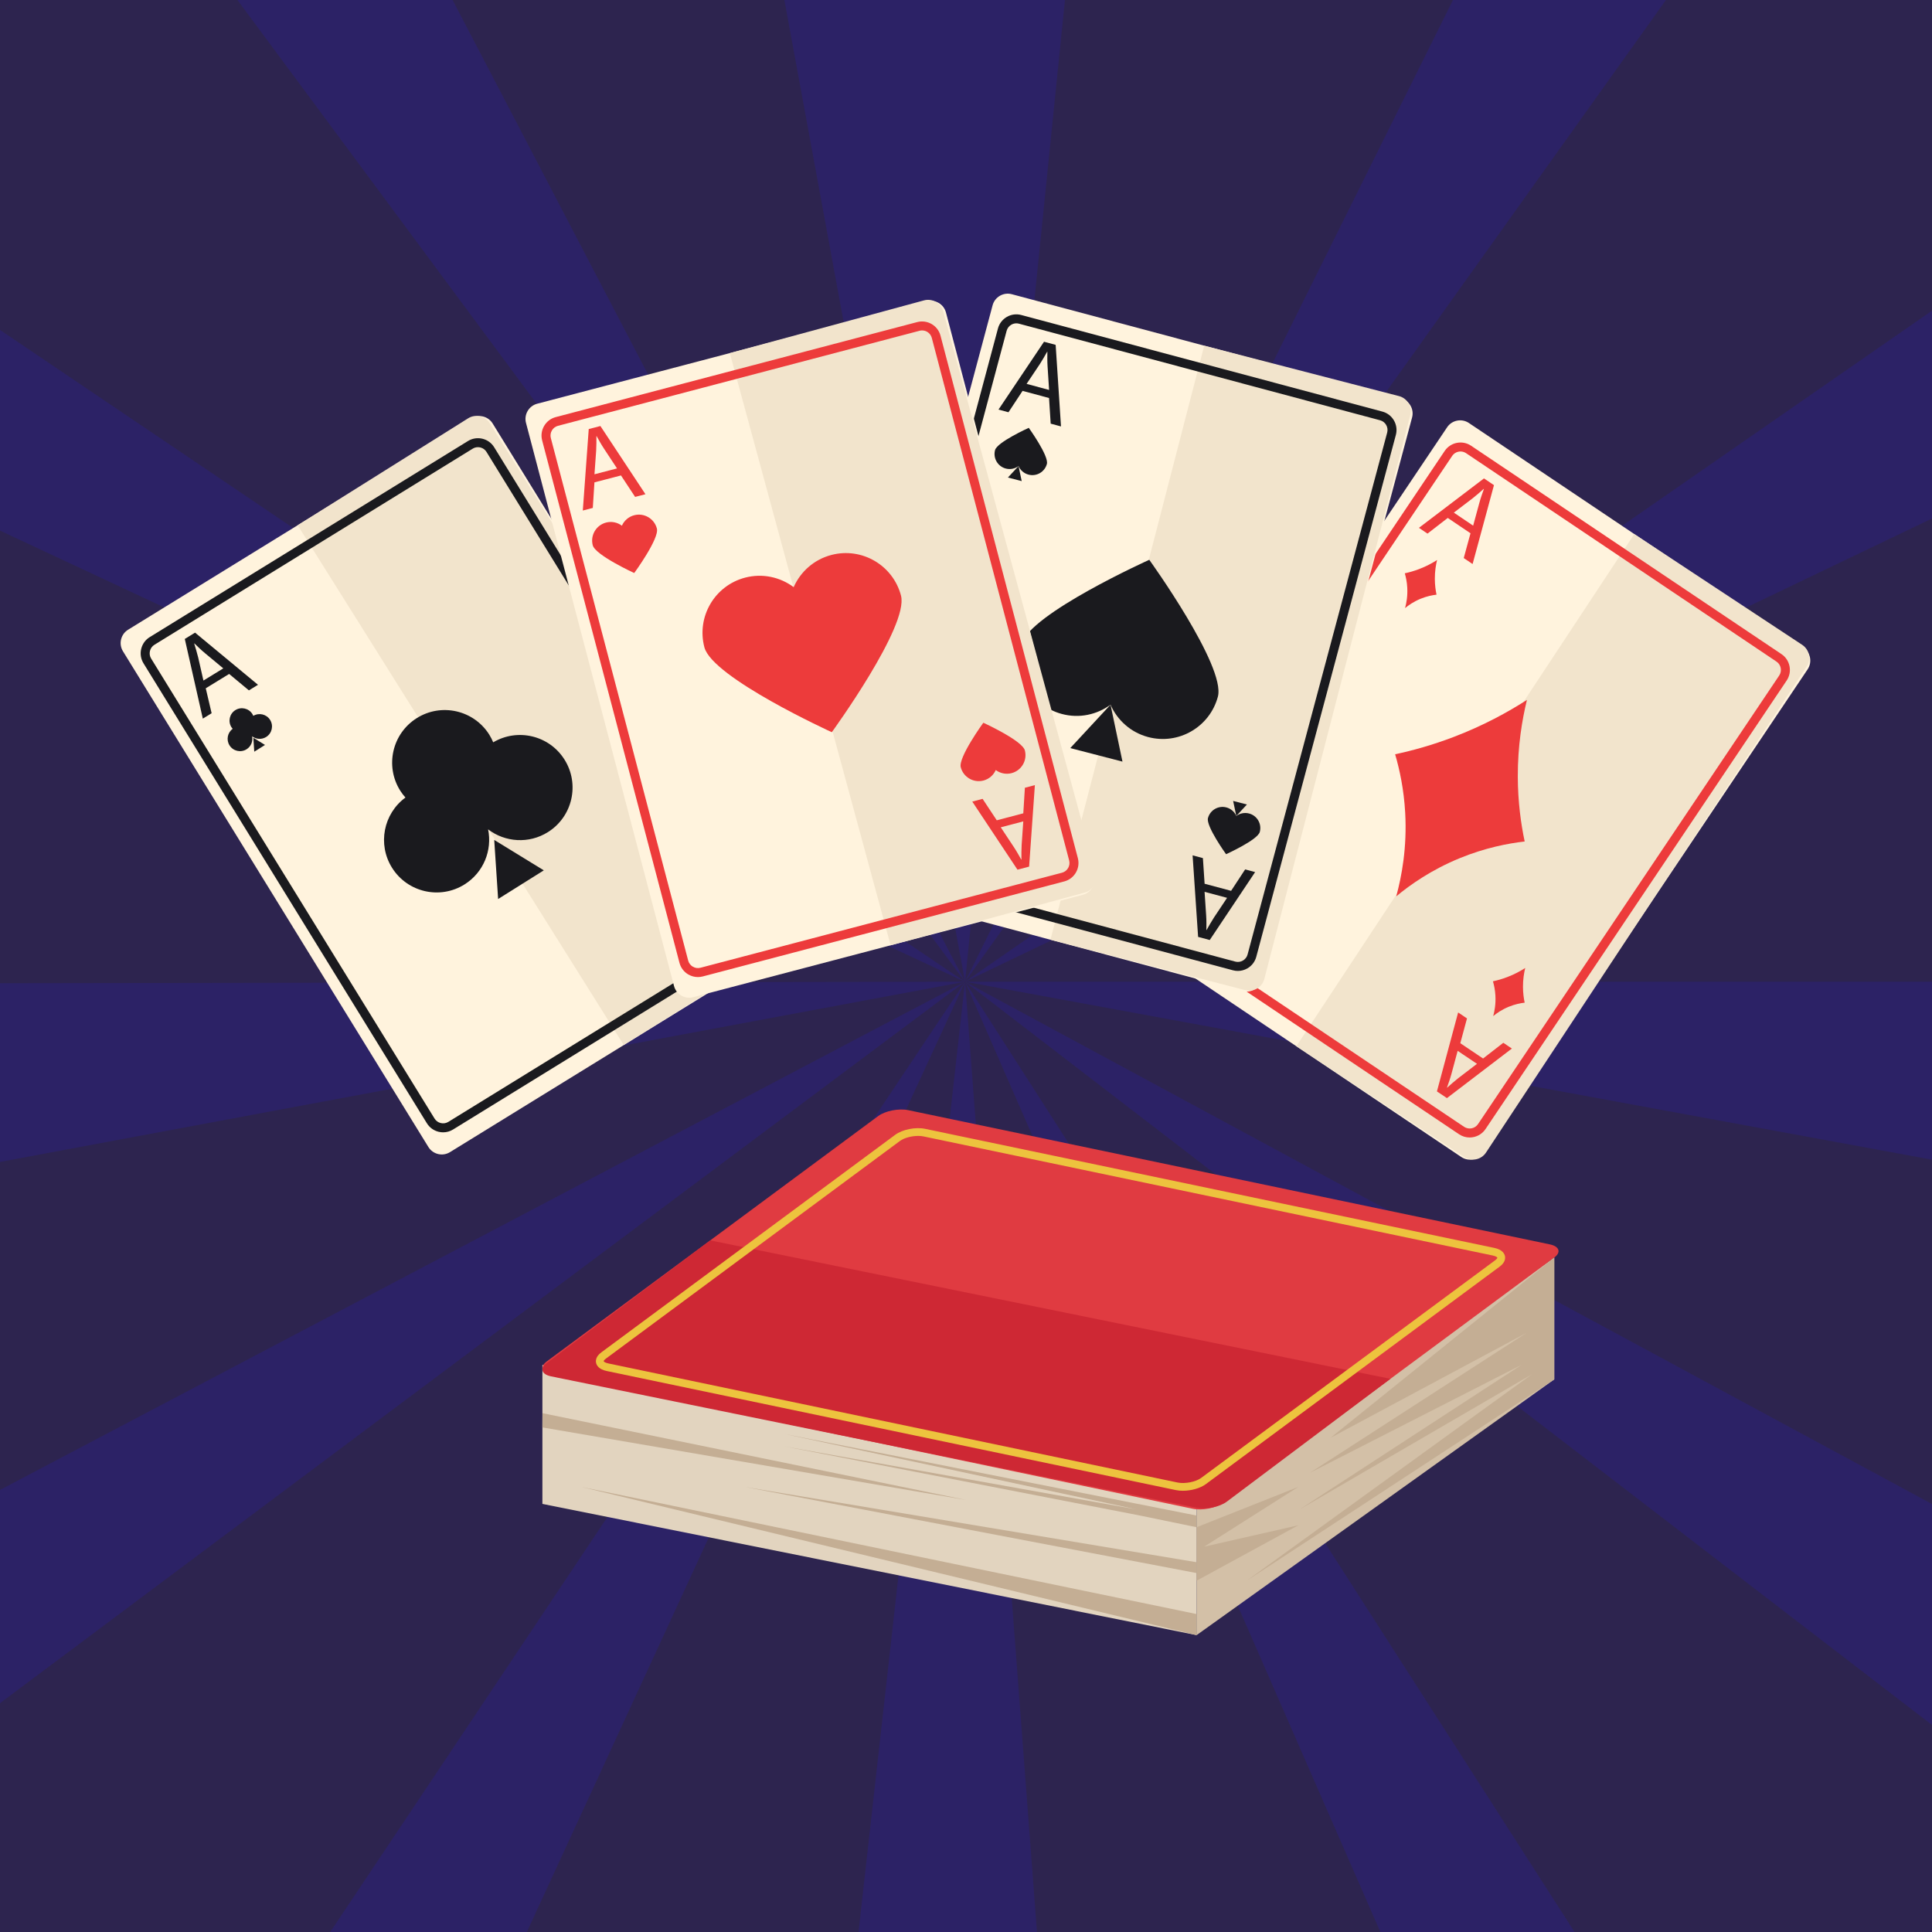 <?xml version="1.0" encoding="utf-8"?>
<!-- Generator: Adobe Illustrator 27.5.0, SVG Export Plug-In . SVG Version: 6.00 Build 0)  -->
<svg version="1.1" id="Ñëîé_1" xmlns="http://www.w3.org/2000/svg" xmlns:xlink="http://www.w3.org/1999/xlink" x="0px" y="0px"
	 viewBox="0 0 500 500" style="enable-background:new 0 0 500 500;" xml:space="preserve">
<g>
	<defs>
		<rect id="SVGID_1_" width="500" height="500"/>
	</defs>
	<use xlink:href="#SVGID_1_"  style="overflow:visible;fill:#2D244F;"/>
	<clipPath id="SVGID_00000064316900112285763060000009772621418559433883_">
		<use xlink:href="#SVGID_1_"  style="overflow:visible;"/>
	</clipPath>
	<g style="clip-path:url(#SVGID_00000064316900112285763060000009772621418559433883_);">
		<polygon style="fill:#2C2266;" points="410.395,-69.144 249.755,254.071 461.474,-42.484 		"/>
		<polygon style="fill:#2C2266;" points="543.828,49.993 249.755,254.071 576.081,97.738 		"/>
		<polygon style="fill:#2C2266;" points="249.755,254.071 562.826,254.071 562.826,311.689 		"/>
		<polygon style="fill:#2C2266;" points="562.991,423.266 249.755,254.071 536.331,474.345 		"/>
		<polygon style="fill:#2C2266;" points="443.854,556.698 249.755,254.071 396.109,588.952 		"/>
		<polygon style="fill:#2C2266;" points="249.755,254.071 281.613,-59 192.137,-59 		"/>
		<polygon style="fill:#2C2266;" points="81.043,-69.144 249.755,254.104 29.963,-42.484 		"/>
		<polygon style="fill:#2C2266;" points="-52.39,49.993 249.755,254.104 -84.644,97.738 		"/>
		<polygon style="fill:#2C2266;" points="249.755,254.071 -61.41,254.553 -61.41,312.171 		"/>
		<polygon style="fill:#2C2266;" points="-71.553,423.266 249.755,254.071 -44.894,474.345 		"/>
		<polygon style="fill:#2C2266;" points="47.584,556.698 249.755,254.071 95.328,588.952 		"/>
		<polygon style="fill:#2C2266;" points="208.415,622.799 249.755,254.071 277.663,622.799 		"/>
	</g>
</g>
<g>
	<g>
		<path style="fill:#FFF3DD;" d="M205.225,243.48l-88.775,54.696c-1.898,1.17-4.409,0.573-5.578-1.325L31.823,168.549
			c-1.17-1.898-0.573-4.409,1.325-5.579l88.774-54.695c1.898-1.17,4.409-0.573,5.579,1.325l79.049,128.301
			C207.72,239.8,207.123,242.31,205.225,243.48z"/>
	</g>
	<g>
		<path style="fill:#F2E4CC;" d="M121.155,108.256l-44.114,27.674l84.392,134.527l44.114-27.674c1.889-1.185,2.465-3.7,1.28-5.589
			l-80.083-127.658C125.559,107.647,123.044,107.071,121.155,108.256z"/>
	</g>
	<g>
		<path style="fill:#1A1A1E;" d="M114.689,293.045c-0.384,0-0.771-0.045-1.154-0.135c-1.281-0.305-2.368-1.089-3.054-2.204
			L37.136,171.661c-0.687-1.115-0.899-2.438-0.594-3.72c0.306-1.284,1.089-2.371,2.205-3.056l82.368-50.75
			c2.309-1.422,5.348-0.703,6.776,1.611l73.344,119.042c0.689,1.115,0.9,2.438,0.596,3.723c-0.305,1.281-1.087,2.365-2.204,3.054
			l-82.37,50.749C116.476,292.797,115.593,293.045,114.689,293.045z M123.692,115.73c-0.463,0-0.934,0.124-1.357,0.387
			l-82.368,50.75c-0.588,0.361-1,0.934-1.161,1.611c-0.161,0.68-0.051,1.377,0.312,1.964l73.346,119.045
			c0.361,0.587,0.934,0.999,1.611,1.16c0.677,0.161,1.375,0.051,1.964-0.313l82.37-50.749c0.587-0.361,0.999-0.934,1.16-1.611
			c0.161-0.677,0.051-1.374-0.313-1.964l-73.344-119.042C125.42,116.17,124.564,115.73,123.692,115.73z"/>
	</g>
	<g>
		<g>
			<path style="fill:#1A1A1E;" d="M53.249,178.127l1.519,6.454l-2.279,1.397l-4.665-20.621l2.659-1.63l16.287,13.496l-2.355,1.444
				l-5.114-4.25L53.249,178.127z M57.789,172.975l-4.683-3.887c-1.063-0.881-1.938-1.739-2.796-2.572l-0.051,0.031
				c0.368,1.168,0.726,2.377,1.033,3.617l1.356,5.962L57.789,172.975z"/>
		</g>
	</g>
	<g>
		<g>
			<path style="fill:#1A1A1E;" d="M184.353,227.791l-1.533-6.451l2.276-1.402l4.71,20.611l-2.655,1.636l-16.317-13.46l2.352-1.449
				l5.123,4.239L184.353,227.791z M179.824,232.953l4.691,3.877c1.065,0.879,1.941,1.735,2.802,2.565l0.051-0.031
				c-0.371-1.168-0.731-2.375-1.041-3.615l-1.369-5.96L179.824,232.953z"/>
		</g>
	</g>
	<g>
		<polygon style="fill:#1A1A1E;" points="127.904,217.374 140.737,225.245 128.915,232.661 		"/>
	</g>
	<g>
		<path style="fill:#1A1A1E;" d="M127.64,192.114c-0.283-0.672-0.607-1.334-1.007-1.972c-3.995-6.369-12.397-8.293-18.766-4.298
			c-6.369,3.995-8.293,12.397-4.298,18.766c0.406,0.648,0.868,1.237,1.359,1.791c-5.689,4.184-7.279,12.105-3.465,18.184
			c3.995,6.369,12.397,8.293,18.766,4.298c4.94-3.099,7.19-8.847,6.094-14.243c4.381,3.335,10.536,3.811,15.476,0.712
			c6.369-3.995,8.293-12.397,4.298-18.766C142.164,190.318,133.969,188.368,127.64,192.114z"/>
	</g>
	<g>
		<polygon style="fill:#1A1A1E;" points="65.566,190.937 68.586,192.79 65.804,194.535 		"/>
	</g>
	<g>
		<path style="fill:#1A1A1E;" d="M65.558,185.257c-0.067-0.158-0.143-0.314-0.237-0.464c-0.94-1.499-2.917-1.952-4.416-1.011
			c-1.499,0.94-1.952,2.917-1.011,4.416c0.096,0.152,0.204,0.291,0.32,0.421c-1.339,0.985-1.713,2.849-0.816,4.279
			c0.94,1.499,2.917,1.951,4.416,1.011c1.163-0.729,1.692-2.082,1.434-3.352c1.031,0.785,2.479,0.897,3.642,0.168
			c1.499-0.94,1.952-2.917,1.011-4.416C68.976,184.835,67.048,184.376,65.558,185.257z"/>
	</g>
	<g>
		<g>
			<polygon style="fill:#1A1A1E;" points="172.112,215.092 169.092,213.24 171.874,211.495 			"/>
		</g>
		<g>
			<path style="fill:#1A1A1E;" d="M172.121,220.772c0.067,0.158,0.143,0.314,0.237,0.464c0.94,1.499,2.917,1.952,4.416,1.011
				c1.499-0.94,1.952-2.917,1.011-4.416c-0.096-0.152-0.204-0.291-0.32-0.422c1.339-0.984,1.713-2.848,0.816-4.279
				c-0.94-1.499-2.917-1.952-4.416-1.011c-1.163,0.729-1.692,2.082-1.434,3.352c-1.031-0.785-2.479-0.897-3.642-0.168
				c-1.499,0.94-1.952,2.917-1.011,4.416C168.703,221.195,170.631,221.654,172.121,220.772z"/>
		</g>
	</g>
</g>
<g>
	<g>
		<path style="fill:#FFF3DD;" d="M378.188,299.437l-86.569-58.124c-1.851-1.243-2.349-3.775-1.106-5.626l84.003-125.113
			c1.243-1.851,3.775-2.349,5.626-1.106l86.569,58.124c1.851,1.243,2.349,3.775,1.106,5.626l-84.003,125.113
			C382.572,300.182,380.04,300.68,378.188,299.437z"/>
	</g>
	<g>
		<path style="fill:#F2E4CC;" d="M466.411,166.885l-43.467-28.678l-87.455,132.557l43.467,28.678
			c1.861,1.228,4.389,0.71,5.617-1.152l82.99-125.788C468.791,170.641,468.272,168.113,466.411,166.885z"/>
	</g>
	<g>
		<path style="fill:#ED3B3B;" d="M380.347,294.383c-0.943,0-1.896-0.271-2.737-0.835l-80.321-53.93
			c-1.089-0.728-1.829-1.846-2.083-3.138c-0.254-1.295,0.009-2.608,0.739-3.694l77.942-116.087c1.51-2.249,4.581-2.859,6.833-1.343
			l80.324,53.93c1.089,0.731,1.829,1.846,2.083,3.138c0.254,1.295-0.009,2.608-0.74,3.697l-77.942,116.087
			C383.493,293.618,381.936,294.383,380.347,294.383z M377.982,116.845c-0.838,0-1.662,0.404-2.165,1.152l-77.942,116.087
			c-0.384,0.573-0.522,1.262-0.387,1.947c0.133,0.683,0.522,1.273,1.095,1.657l80.324,53.93c1.188,0.796,2.805,0.483,3.607-0.708
			l77.942-116.087c0.799-1.188,0.48-2.808-0.711-3.607l-80.321-53.93C378.981,116.989,378.478,116.845,377.982,116.845z"/>
	</g>
	<g>
		<g>
			<path style="fill:#ED3B3B;" d="M374.68,134.042l-5.245,4.057l-2.216-1.495l16.834-12.792l2.585,1.744l-5.532,20.416l-2.29-1.545
				l1.748-6.415L374.68,134.042z M381.251,136.039l1.597-5.873c0.361-1.333,0.78-2.484,1.182-3.61l-0.05-0.034
				c-0.911,0.819-1.862,1.646-2.864,2.439l-4.864,3.705L381.251,136.039z"/>
		</g>
	</g>
	<g>
		<g>
			<path style="fill:#ED3B3B;" d="M383.817,273.94l5.236-4.068l2.219,1.49l-16.806,12.829l-2.589-1.738l5.488-20.428l2.293,1.54
				l-1.734,6.419L383.817,273.94z M377.241,271.957l-1.584,5.876c-0.359,1.334-0.775,2.486-1.174,3.613l0.05,0.033
				c0.909-0.821,1.859-1.65,2.858-2.446l4.856-3.716L377.241,271.957z"/>
		</g>
	</g>
	<g>
		<path style="fill:#ED3B3B;" d="M395.174,181.132c-1.261,5.152-2.397,11.931-2.369,19.905c0.023,6.527,0.82,12.194,1.779,16.738
			c-4.366,0.502-10.242,1.635-16.756,4.3c-7.379,3.018-12.86,6.889-16.482,9.895c1.421-5.182,2.823-12.676,2.314-21.68
			c-0.337-5.968-1.427-11.072-2.601-15.087c4.516-0.966,9.652-2.381,15.166-4.487C383.892,187.789,390.217,184.32,395.174,181.132z"
			/>
	</g>
	<g>
		<path style="fill:#ED3B3B;" d="M371.915,144.926c-0.309,1.262-0.587,2.922-0.58,4.875c0.006,1.599,0.201,2.986,0.436,4.099
			c-1.069,0.123-2.508,0.401-4.104,1.053c-1.807,0.739-3.15,1.687-4.037,2.423c0.348-1.269,0.691-3.104,0.567-5.31
			c-0.082-1.462-0.35-2.712-0.637-3.695c1.106-0.236,2.364-0.583,3.715-1.099C369.152,146.557,370.701,145.707,371.915,144.926z"/>
	</g>
	<g>
		<path style="fill:#ED3B3B;" d="M394.726,250.516c-0.309,1.262-0.587,2.922-0.58,4.875c0.006,1.599,0.201,2.986,0.436,4.099
			c-1.069,0.123-2.508,0.401-4.104,1.053c-1.807,0.739-3.15,1.687-4.037,2.423c0.348-1.269,0.691-3.104,0.567-5.31
			c-0.083-1.462-0.349-2.712-0.637-3.695c1.106-0.236,2.364-0.583,3.714-1.099C391.963,252.146,393.512,251.296,394.726,250.516z"/>
	</g>
</g>
<g>
	<g>
		<path style="fill:#FFF3DD;" d="M321.543,256.494l-100.73-26.943c-2.154-0.576-3.445-2.81-2.869-4.964l38.939-145.58
			c0.576-2.154,2.81-3.445,4.964-2.869l100.73,26.943c2.154,0.576,3.445,2.81,2.869,4.964l-38.939,145.58
			C325.931,255.779,323.697,257.07,321.543,256.494z"/>
	</g>
	<g>
		<path style="fill:#F2E4CC;" d="M362.064,102.509L311.65,89.461l-39.793,153.74l50.414,13.049c2.159,0.559,4.382-0.75,4.941-2.909
			l37.762-145.89C365.532,105.291,364.223,103.068,362.064,102.509z"/>
	</g>
	<g>
		<path style="fill:#1A1A1E;" d="M320.363,251.279c-0.426,0-0.852-0.056-1.276-0.169l-93.458-24.999
			c-1.267-0.339-2.328-1.152-2.989-2.295c-0.66-1.14-0.835-2.467-0.497-3.737l36.127-135.072c0.339-1.267,1.154-2.328,2.295-2.989
			c1.14-0.663,2.475-0.835,3.737-0.497l93.461,24.999c2.622,0.7,4.185,3.404,3.486,6.028l-36.13,135.075
			c-0.339,1.267-1.154,2.328-2.294,2.989C322.062,251.053,321.215,251.279,320.363,251.279z M263.029,83.68
			c-0.449,0-0.895,0.119-1.298,0.35c-0.604,0.35-1.036,0.909-1.214,1.578L224.39,220.68c-0.178,0.669-0.085,1.369,0.262,1.973
			c0.35,0.601,0.909,1.033,1.575,1.211l93.464,24.999c0.663,0.178,1.363,0.082,1.967-0.263c0.604-0.35,1.036-0.909,1.214-1.575
			l36.13-135.075c0.37-1.386-0.454-2.814-1.837-3.183l-93.464-24.999C263.478,83.709,263.255,83.68,263.029,83.68z"/>
	</g>
	<g>
		<g>
			<path style="fill:#1A1A1E;" d="M264.64,101.157l-3.647,5.537l-2.581-0.696l11.781-17.556l3.011,0.812l1.38,21.107l-2.667-0.72
				l-0.424-6.636L264.64,101.157z M271.504,100.917l-0.392-6.074c-0.09-1.378-0.067-2.603-0.052-3.798l-0.058-0.016
				c-0.596,1.07-1.229,2.16-1.919,3.235l-3.401,5.081L271.504,100.917z"/>
		</g>
	</g>
	<g>
		<g>
			<path style="fill:#1A1A1E;" d="M318.607,230.549l3.635-5.545l2.582,0.691l-11.743,17.581l-3.012-0.806l-1.426-21.104l2.668,0.714
				l0.439,6.635L318.607,230.549z M311.744,230.804l0.405,6.073c0.093,1.378,0.073,2.603,0.06,3.798l0.058,0.015
				c0.594-1.071,1.224-2.163,1.912-3.24l3.39-5.089L311.744,230.804z"/>
		</g>
	</g>
	<g>
		<g>
			<path style="fill:#1A1A1E;" d="M274.808,184.775c4.519,1.209,9.103,0.176,12.593-2.404c1.736,3.978,5.192,7.162,9.711,8.37
				c7.876,2.107,15.968-2.57,18.075-10.446c2.107-7.876-17.757-35.42-17.757-35.42s-30.962,13.95-33.069,21.826
				C262.255,174.576,266.932,182.668,274.808,184.775z"/>
		</g>
		<g>
			<polygon style="fill:#1A1A1E;" points="287.401,182.37 290.496,197.103 276.986,193.606 			"/>
		</g>
	</g>
	<g>
		<g>
			<path style="fill:#1A1A1E;" d="M260.275,121.253c1.193,0.319,2.402,0.047,3.323-0.634c0.458,1.05,1.37,1.89,2.563,2.209
				c2.078,0.556,4.214-0.678,4.77-2.757c0.556-2.078-4.686-9.348-4.686-9.348s-8.171,3.681-8.727,5.76
				C256.962,118.561,258.197,120.697,260.275,121.253z"/>
		</g>
		<g>
			<polygon style="fill:#1A1A1E;" points="263.598,120.618 264.415,124.506 260.85,123.583 			"/>
		</g>
	</g>
	<g>
		<g>
			<path style="fill:#1A1A1E;" d="M323.277,210.535c-1.193-0.319-2.402-0.046-3.323,0.635c-0.458-1.05-1.37-1.89-2.563-2.209
				c-2.078-0.556-4.214,0.678-4.77,2.757c-0.556,2.078,4.686,9.348,4.686,9.348s8.171-3.681,8.727-5.76
				C326.589,213.227,325.355,211.091,323.277,210.535z"/>
		</g>
		<g>
			<polygon style="fill:#1A1A1E;" points="319.953,211.17 319.137,207.282 322.702,208.205 			"/>
		</g>
	</g>
</g>
<g>
	<g>
		<path style="fill:#FFF3DD;" d="M280.236,231.568L179.39,258.076c-2.157,0.567-4.385-0.734-4.952-2.891l-38.311-145.747
			c-0.567-2.157,0.734-4.385,2.891-4.952l100.846-26.508c2.157-0.567,4.385,0.734,4.952,2.89l38.311,145.747
			C283.693,228.773,282.393,231.001,280.236,231.568z"/>
	</g>
	<g>
		<path style="fill:#F2E4CC;" d="M239.135,77.737l-50.256,13.645l41.612,153.258l50.256-13.645c2.152-0.584,3.435-2.823,2.85-4.975
			L244.11,80.587C243.526,78.436,241.287,77.153,239.135,77.737z"/>
	</g>
	<g>
		<path style="fill:#ED3B3B;" d="M180.611,252.865c-0.861,0-1.71-0.229-2.478-0.674c-1.137-0.666-1.947-1.73-2.28-2.997
			l-35.549-135.23c-0.33-1.27-0.15-2.594,0.517-3.734c0.666-1.14,1.73-1.95,2.997-2.283l93.568-24.596
			c2.622-0.677,5.323,0.886,6.014,3.511l35.549,135.23c0.33,1.27,0.15,2.594-0.514,3.734c-0.666,1.137-1.73,1.95-2.997,2.283l0,0
			l0,0l-93.571,24.596C181.452,252.811,181.032,252.865,180.611,252.865z M238.636,85.515c-0.217,0-0.437,0.028-0.658,0.088
			l-93.568,24.596c-0.669,0.175-1.23,0.601-1.58,1.205c-0.353,0.601-0.449,1.301-0.274,1.967l35.546,135.23
			c0.175,0.669,0.604,1.231,1.205,1.581c0.604,0.353,1.301,0.443,1.967,0.274l93.571-24.599c0.669-0.175,1.228-0.601,1.58-1.202
			c0.35-0.604,0.449-1.304,0.271-1.97l-35.546-135.23C240.846,86.288,239.788,85.515,238.636,85.515z"/>
	</g>
	<g>
		<path style="fill:#ED3B3B;" d="M215.149,143.626c-4.524,1.189-7.994,4.357-9.747,8.328c-3.479-2.596-8.059-3.648-12.583-2.459
			c-7.885,2.073-12.597,10.145-10.524,18.03c2.073,7.885,32.974,21.968,32.974,21.968s19.982-27.458,17.91-35.343
			S223.034,141.553,215.149,143.626z"/>
	</g>
	<g>
		<path style="fill:#ED3B3B;" d="M164.131,133.342c-1.476,0.384-2.61,1.415-3.184,2.709c-1.133-0.849-2.625-1.195-4.101-0.811
			c-2.573,0.67-4.115,3.299-3.445,5.872c0.67,2.573,10.737,7.187,10.737,7.187s6.535-8.939,5.865-11.512
			C169.332,134.214,166.703,132.672,164.131,133.342z"/>
	</g>
	<g>
		<g>
			<path style="fill:#ED3B3B;" d="M153.841,124.835l-0.424,6.617l-2.587,0.674l1.535-21.087l3.018-0.786l11.657,17.65l-2.673,0.696
				l-3.657-5.554L153.841,124.835z M159.684,121.226l-3.35-5.082c-0.761-1.153-1.348-2.228-1.927-3.274l-0.058,0.015
				c0.012,1.225,0.003,2.485-0.064,3.761l-0.437,6.099L159.684,121.226z"/>
		</g>
	</g>
	<g>
		<path style="fill:#ED3B3B;" d="M254.523,202.001c1.475-0.388,2.607-1.421,3.178-2.716c1.134,0.846,2.628,1.189,4.103,0.802
			c2.571-0.676,4.108-3.308,3.432-5.879c-0.676-2.571-10.752-7.164-10.752-7.164s-6.516,8.954-5.84,11.525
			C249.319,201.14,251.951,202.676,254.523,202.001z"/>
	</g>
	<g>
		<g>
			<path style="fill:#ED3B3B;" d="M264.83,210.486l0.41-6.618l2.585-0.679l-1.489,21.09l-3.016,0.793l-11.696-17.624l2.671-0.702
				l3.669,5.546L264.83,210.486z M258.995,214.108l3.361,5.074c0.763,1.151,1.353,2.225,1.934,3.269l0.058-0.015
				c-0.015-1.225-0.009-2.485,0.055-3.761l0.423-6.1L258.995,214.108z"/>
		</g>
	</g>
</g>
<g>
	<g>
		<polygon style="fill:#D3C0A7;" points="402.24,325.452 402.24,356.99 309.684,423.169 309.684,390.201 		"/>
	</g>
	<g>
		<polygon style="fill:#E2D4BF;" points="309.684,390.201 309.684,423.169 140.372,389.207 140.372,353.232 		"/>
	</g>
	<g>
		<path style="fill:#E03B41;" d="M141.506,352.326l85.755-63.483c1.834-1.358,5.345-2.048,7.802-1.534l166.045,34.74
			c2.457,0.514,2.967,2.045,1.133,3.403l-85.755,63.483c-1.834,1.358-5.345,2.048-7.802,1.534l-166.045-34.74
			C140.182,355.215,139.672,353.683,141.506,352.326z"/>
	</g>
	<g>
		<path style="fill:#CE2834;" d="M317.476,388.639l42.363-31.801l-176.029-35.826l-42.363,31.801
			c-1.814,1.362-1.276,2.887,1.196,3.391l167.041,33.997C312.155,390.704,315.662,390.001,317.476,388.639z"/>
	</g>
	<g>
		<path style="fill:#EDC33E;" d="M306.128,385.809c-0.629,0-1.236-0.054-1.798-0.172l-147.329-30.824
			c-2.074-0.435-2.605-1.504-2.735-2.103c-0.121-0.55-0.107-1.637,1.338-2.707l76.087-56.326c1.863-1.377,5.261-2.057,7.727-1.535
			l147.329,30.822c2.072,0.435,2.602,1.501,2.732,2.1c0.121,0.553,0.107,1.64-1.335,2.709l-76.09,56.329
			C310.615,385.166,308.261,385.809,306.128,385.809z M237.615,293.974c-1.702,0-3.635,0.508-4.727,1.318L156.8,351.618
			c-0.505,0.372-0.579,0.632-0.573,0.666c0.011,0.054,0.265,0.373,1.185,0.565l147.329,30.824c1.916,0.398,4.713-0.147,6.116-1.185
			l76.09-56.329c0.502-0.372,0.579-0.632,0.57-0.663c-0.011-0.056-0.265-0.375-1.182-0.567l-147.329-30.822
			C238.58,294.016,238.106,293.974,237.615,293.974z"/>
	</g>
	<g>
		<polygon style="fill:#C4AE94;" points="402.24,356.99 322.651,409.081 396.424,355.688 336.337,390.639 393.754,353.232 
			339.008,381.156 395.089,344.93 344.349,372.1 402.24,325.452 		"/>
	</g>
	<g>
		<polygon style="fill:#C4AE94;" points="309.684,395.245 336.004,384.805 311.635,400.276 336.004,394.741 309.684,409.081 		"/>
	</g>
	<g>
		<polygon style="fill:#C4AE94;" points="309.684,392.226 202.923,371.094 294.166,390.639 202.923,374.31 295.056,392.226 
			309.684,395.245 309.684,404.301 192.686,384.805 309.684,407.112 309.684,417.718 150.403,384.805 309.684,423.169 		"/>
	</g>
	<g>
		<polygon style="fill:#C4AE94;" points="140.404,365.727 250.105,388.201 140.372,369.416 		"/>
	</g>
</g>
</svg>

